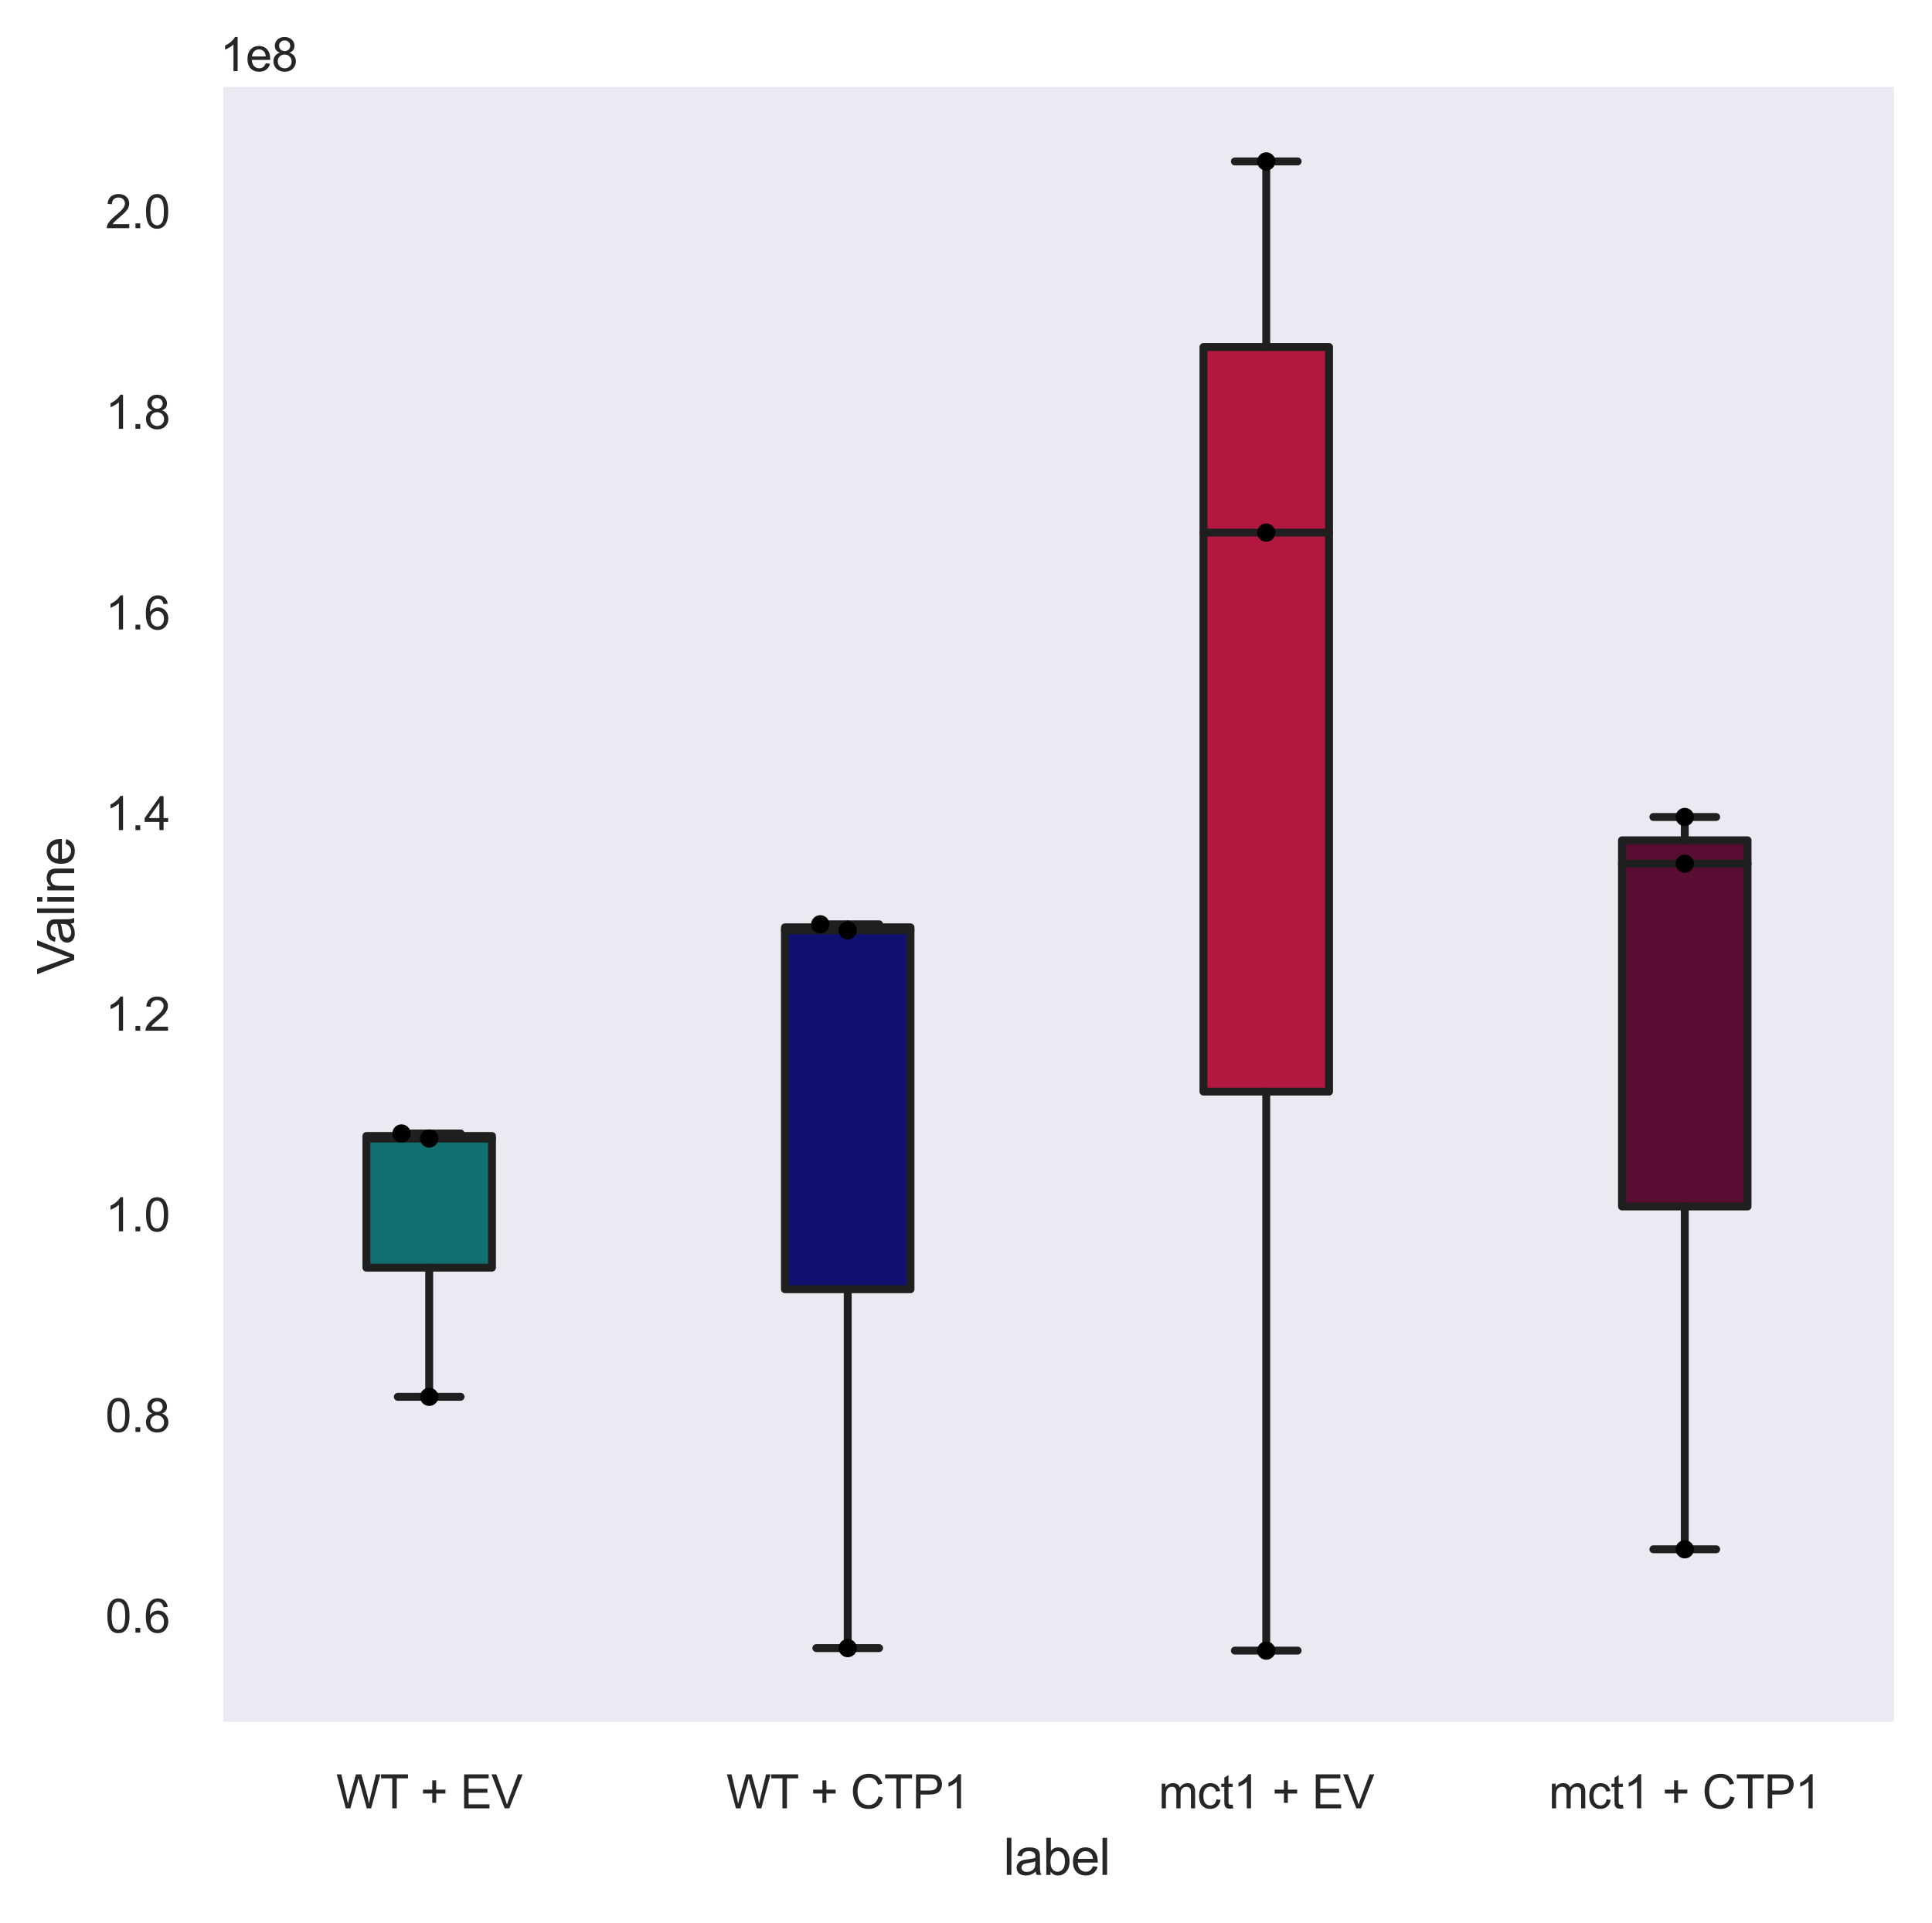 <?xml version="1.0" encoding="utf-8" standalone="no"?>
<!DOCTYPE svg PUBLIC "-//W3C//DTD SVG 1.1//EN"
  "http://www.w3.org/Graphics/SVG/1.1/DTD/svg11.dtd">
<svg height="364.79pt" version="1.1" viewBox="0 0 366.425 364.79" width="366.425pt" xmlns="http://www.w3.org/2000/svg" xmlns:xlink="http://www.w3.org/1999/xlink">
 <defs>
  <style type="text/css">*{stroke-linecap:butt;stroke-linejoin:round;}</style>
 </defs>
 <g id="figure_1">
  <g id="patch_1">
   <path d="M 0 364.79 
L 366.425 364.79 
L 366.425 0 
L 0 0 
z
" style="fill:#ffffff;"/>
  </g>
  <g id="axes_1">
   <g id="patch_2">
    <path d="M 41.712 327.263 
L 359.226 327.263 
L 359.226 16.499 
L 41.712 16.499 
z
" style="fill:#eaeaf2;"/>
   </g>
   <g id="matplotlib.axis_1">
    <g id="xtick_1">
     <g id="text_1">
      <!-- WT + EV -->
      <g style="fill:#262626;" transform="translate(63.753 343.062)scale(0.088 -0.088)">
       <defs>
        <path d="M 1294 0 
L 78 4581 
L 700 4581 
L 1397 1578 
Q 1509 1106 1591 641 
Q 1766 1375 1797 1488 
L 2669 4581 
L 3400 4581 
L 4056 2263 
Q 4303 1400 4413 641 
Q 4500 1075 4641 1638 
L 5359 4581 
L 5969 4581 
L 4713 0 
L 4128 0 
L 3163 3491 
Q 3041 3928 3019 4028 
Q 2947 3713 2884 3491 
L 1913 0 
L 1294 0 
z
" id="ArialMT-57" transform="scale(0.016)"/>
        <path d="M 1659 0 
L 1659 4041 
L 150 4041 
L 150 4581 
L 3781 4581 
L 3781 4041 
L 2266 4041 
L 2266 0 
L 1659 0 
z
" id="ArialMT-54" transform="scale(0.016)"/>
        <path id="ArialMT-20" transform="scale(0.016)"/>
        <path d="M 1603 741 
L 1603 1997 
L 356 1997 
L 356 2522 
L 1603 2522 
L 1603 3769 
L 2134 3769 
L 2134 2522 
L 3381 2522 
L 3381 1997 
L 2134 1997 
L 2134 741 
L 1603 741 
z
" id="ArialMT-2b" transform="scale(0.016)"/>
        <path d="M 506 0 
L 506 4581 
L 3819 4581 
L 3819 4041 
L 1113 4041 
L 1113 2638 
L 3647 2638 
L 3647 2100 
L 1113 2100 
L 1113 541 
L 3925 541 
L 3925 0 
L 506 0 
z
" id="ArialMT-45" transform="scale(0.016)"/>
        <path d="M 1803 0 
L 28 4581 
L 684 4581 
L 1875 1253 
Q 2019 853 2116 503 
Q 2222 878 2363 1253 
L 3600 4581 
L 4219 4581 
L 2425 0 
L 1803 0 
z
" id="ArialMT-56" transform="scale(0.016)"/>
       </defs>
       <use xlink:href="#ArialMT-57"/>
       <use x="94.385" xlink:href="#ArialMT-54"/>
       <use x="153.719" xlink:href="#ArialMT-20"/>
       <use x="181.502" xlink:href="#ArialMT-2b"/>
       <use x="239.9" xlink:href="#ArialMT-20"/>
       <use x="267.684" xlink:href="#ArialMT-45"/>
       <use x="334.383" xlink:href="#ArialMT-56"/>
      </g>
     </g>
    </g>
    <g id="xtick_2">
     <g id="text_2">
      <!-- WT + CTP1 -->
      <g style="fill:#262626;" transform="translate(137.754 343.062)scale(0.088 -0.088)">
       <defs>
        <path d="M 3763 1606 
L 4369 1453 
Q 4178 706 3683 314 
Q 3188 -78 2472 -78 
Q 1731 -78 1267 223 
Q 803 525 561 1097 
Q 319 1669 319 2325 
Q 319 3041 592 3573 
Q 866 4106 1370 4382 
Q 1875 4659 2481 4659 
Q 3169 4659 3637 4309 
Q 4106 3959 4291 3325 
L 3694 3184 
Q 3534 3684 3231 3912 
Q 2928 4141 2469 4141 
Q 1941 4141 1586 3887 
Q 1231 3634 1087 3207 
Q 944 2781 944 2328 
Q 944 1744 1114 1308 
Q 1284 872 1643 656 
Q 2003 441 2422 441 
Q 2931 441 3284 734 
Q 3638 1028 3763 1606 
z
" id="ArialMT-43" transform="scale(0.016)"/>
        <path d="M 494 0 
L 494 4581 
L 2222 4581 
Q 2678 4581 2919 4538 
Q 3256 4481 3484 4323 
Q 3713 4166 3852 3881 
Q 3991 3597 3991 3256 
Q 3991 2672 3619 2267 
Q 3247 1863 2275 1863 
L 1100 1863 
L 1100 0 
L 494 0 
z
M 1100 2403 
L 2284 2403 
Q 2872 2403 3119 2622 
Q 3366 2841 3366 3238 
Q 3366 3525 3220 3729 
Q 3075 3934 2838 4000 
Q 2684 4041 2272 4041 
L 1100 4041 
L 1100 2403 
z
" id="ArialMT-50" transform="scale(0.016)"/>
        <path d="M 2384 0 
L 1822 0 
L 1822 3584 
Q 1619 3391 1289 3197 
Q 959 3003 697 2906 
L 697 3450 
Q 1169 3672 1522 3987 
Q 1875 4303 2022 4600 
L 2384 4600 
L 2384 0 
z
" id="ArialMT-31" transform="scale(0.016)"/>
       </defs>
       <use xlink:href="#ArialMT-57"/>
       <use x="94.385" xlink:href="#ArialMT-54"/>
       <use x="153.719" xlink:href="#ArialMT-20"/>
       <use x="181.502" xlink:href="#ArialMT-2b"/>
       <use x="239.9" xlink:href="#ArialMT-20"/>
       <use x="267.684" xlink:href="#ArialMT-43"/>
       <use x="339.9" xlink:href="#ArialMT-54"/>
       <use x="400.984" xlink:href="#ArialMT-50"/>
       <use x="467.684" xlink:href="#ArialMT-31"/>
      </g>
     </g>
    </g>
    <g id="xtick_3">
     <g id="text_3">
      <!-- mct1 + EV -->
      <g style="fill:#262626;" transform="translate(219.739 343.062)scale(0.088 -0.088)">
       <defs>
        <path d="M 422 0 
L 422 3319 
L 925 3319 
L 925 2853 
Q 1081 3097 1340 3245 
Q 1600 3394 1931 3394 
Q 2300 3394 2536 3241 
Q 2772 3088 2869 2813 
Q 3263 3394 3894 3394 
Q 4388 3394 4653 3120 
Q 4919 2847 4919 2278 
L 4919 0 
L 4359 0 
L 4359 2091 
Q 4359 2428 4304 2576 
Q 4250 2725 4106 2815 
Q 3963 2906 3769 2906 
Q 3419 2906 3187 2673 
Q 2956 2441 2956 1928 
L 2956 0 
L 2394 0 
L 2394 2156 
Q 2394 2531 2256 2718 
Q 2119 2906 1806 2906 
Q 1569 2906 1367 2781 
Q 1166 2656 1075 2415 
Q 984 2175 984 1722 
L 984 0 
L 422 0 
z
" id="ArialMT-6d" transform="scale(0.016)"/>
        <path d="M 2588 1216 
L 3141 1144 
Q 3050 572 2676 248 
Q 2303 -75 1759 -75 
Q 1078 -75 664 370 
Q 250 816 250 1647 
Q 250 2184 428 2587 
Q 606 2991 970 3192 
Q 1334 3394 1763 3394 
Q 2303 3394 2647 3120 
Q 2991 2847 3088 2344 
L 2541 2259 
Q 2463 2594 2264 2762 
Q 2066 2931 1784 2931 
Q 1359 2931 1093 2626 
Q 828 2322 828 1663 
Q 828 994 1084 691 
Q 1341 388 1753 388 
Q 2084 388 2306 591 
Q 2528 794 2588 1216 
z
" id="ArialMT-63" transform="scale(0.016)"/>
        <path d="M 1650 503 
L 1731 6 
Q 1494 -44 1306 -44 
Q 1000 -44 831 53 
Q 663 150 594 308 
Q 525 466 525 972 
L 525 2881 
L 113 2881 
L 113 3319 
L 525 3319 
L 525 4141 
L 1084 4478 
L 1084 3319 
L 1650 3319 
L 1650 2881 
L 1084 2881 
L 1084 941 
Q 1084 700 1114 631 
Q 1144 563 1211 522 
Q 1278 481 1403 481 
Q 1497 481 1650 503 
z
" id="ArialMT-74" transform="scale(0.016)"/>
       </defs>
       <use xlink:href="#ArialMT-6d"/>
       <use x="83.301" xlink:href="#ArialMT-63"/>
       <use x="133.301" xlink:href="#ArialMT-74"/>
       <use x="161.084" xlink:href="#ArialMT-31"/>
       <use x="216.699" xlink:href="#ArialMT-20"/>
       <use x="244.482" xlink:href="#ArialMT-2b"/>
       <use x="302.881" xlink:href="#ArialMT-20"/>
       <use x="330.664" xlink:href="#ArialMT-45"/>
       <use x="397.363" xlink:href="#ArialMT-56"/>
      </g>
     </g>
    </g>
    <g id="xtick_4">
     <g id="text_4">
      <!-- mct1 + CTP1 -->
      <g style="fill:#262626;" transform="translate(293.741 343.062)scale(0.088 -0.088)">
       <use xlink:href="#ArialMT-6d"/>
       <use x="83.301" xlink:href="#ArialMT-63"/>
       <use x="133.301" xlink:href="#ArialMT-74"/>
       <use x="161.084" xlink:href="#ArialMT-31"/>
       <use x="216.699" xlink:href="#ArialMT-20"/>
       <use x="244.482" xlink:href="#ArialMT-2b"/>
       <use x="302.881" xlink:href="#ArialMT-20"/>
       <use x="330.664" xlink:href="#ArialMT-43"/>
       <use x="402.881" xlink:href="#ArialMT-54"/>
       <use x="463.965" xlink:href="#ArialMT-50"/>
       <use x="530.664" xlink:href="#ArialMT-31"/>
      </g>
     </g>
    </g>
    <g id="text_5">
     <!-- label -->
     <g style="fill:#262626;" transform="translate(190.328 355.682)scale(0.096 -0.096)">
      <defs>
       <path d="M 409 0 
L 409 4581 
L 972 4581 
L 972 0 
L 409 0 
z
" id="ArialMT-6c" transform="scale(0.016)"/>
       <path d="M 2588 409 
Q 2275 144 1986 34 
Q 1697 -75 1366 -75 
Q 819 -75 525 192 
Q 231 459 231 875 
Q 231 1119 342 1320 
Q 453 1522 633 1644 
Q 813 1766 1038 1828 
Q 1203 1872 1538 1913 
Q 2219 1994 2541 2106 
Q 2544 2222 2544 2253 
Q 2544 2597 2384 2738 
Q 2169 2928 1744 2928 
Q 1347 2928 1158 2789 
Q 969 2650 878 2297 
L 328 2372 
Q 403 2725 575 2942 
Q 747 3159 1072 3276 
Q 1397 3394 1825 3394 
Q 2250 3394 2515 3294 
Q 2781 3194 2906 3042 
Q 3031 2891 3081 2659 
Q 3109 2516 3109 2141 
L 3109 1391 
Q 3109 606 3145 398 
Q 3181 191 3288 0 
L 2700 0 
Q 2613 175 2588 409 
z
M 2541 1666 
Q 2234 1541 1622 1453 
Q 1275 1403 1131 1340 
Q 988 1278 909 1158 
Q 831 1038 831 891 
Q 831 666 1001 516 
Q 1172 366 1500 366 
Q 1825 366 2078 508 
Q 2331 650 2450 897 
Q 2541 1088 2541 1459 
L 2541 1666 
z
" id="ArialMT-61" transform="scale(0.016)"/>
       <path d="M 941 0 
L 419 0 
L 419 4581 
L 981 4581 
L 981 2947 
Q 1338 3394 1891 3394 
Q 2197 3394 2470 3270 
Q 2744 3147 2920 2923 
Q 3097 2700 3197 2384 
Q 3297 2069 3297 1709 
Q 3297 856 2875 390 
Q 2453 -75 1863 -75 
Q 1275 -75 941 416 
L 941 0 
z
M 934 1684 
Q 934 1088 1097 822 
Q 1363 388 1816 388 
Q 2184 388 2453 708 
Q 2722 1028 2722 1663 
Q 2722 2313 2464 2622 
Q 2206 2931 1841 2931 
Q 1472 2931 1203 2611 
Q 934 2291 934 1684 
z
" id="ArialMT-62" transform="scale(0.016)"/>
       <path d="M 2694 1069 
L 3275 997 
Q 3138 488 2766 206 
Q 2394 -75 1816 -75 
Q 1088 -75 661 373 
Q 234 822 234 1631 
Q 234 2469 665 2931 
Q 1097 3394 1784 3394 
Q 2450 3394 2872 2941 
Q 3294 2488 3294 1666 
Q 3294 1616 3291 1516 
L 816 1516 
Q 847 969 1125 678 
Q 1403 388 1819 388 
Q 2128 388 2347 550 
Q 2566 713 2694 1069 
z
M 847 1978 
L 2700 1978 
Q 2663 2397 2488 2606 
Q 2219 2931 1791 2931 
Q 1403 2931 1139 2672 
Q 875 2413 847 1978 
z
" id="ArialMT-65" transform="scale(0.016)"/>
      </defs>
      <use xlink:href="#ArialMT-6c"/>
      <use x="22.217" xlink:href="#ArialMT-61"/>
      <use x="77.832" xlink:href="#ArialMT-62"/>
      <use x="133.447" xlink:href="#ArialMT-65"/>
      <use x="189.062" xlink:href="#ArialMT-6c"/>
     </g>
    </g>
   </g>
   <g id="matplotlib.axis_2">
    <g id="ytick_1">
     <g id="text_6">
      <!-- 0.6 -->
      <g style="fill:#262626;" transform="translate(19.98 309.721)scale(0.088 -0.088)">
       <defs>
        <path d="M 266 2259 
Q 266 3072 433 3567 
Q 600 4063 929 4331 
Q 1259 4600 1759 4600 
Q 2128 4600 2406 4451 
Q 2684 4303 2865 4023 
Q 3047 3744 3150 3342 
Q 3253 2941 3253 2259 
Q 3253 1453 3087 958 
Q 2922 463 2592 192 
Q 2263 -78 1759 -78 
Q 1097 -78 719 397 
Q 266 969 266 2259 
z
M 844 2259 
Q 844 1131 1108 757 
Q 1372 384 1759 384 
Q 2147 384 2411 759 
Q 2675 1134 2675 2259 
Q 2675 3391 2411 3762 
Q 2147 4134 1753 4134 
Q 1366 4134 1134 3806 
Q 844 3388 844 2259 
z
" id="ArialMT-30" transform="scale(0.016)"/>
        <path d="M 581 0 
L 581 641 
L 1222 641 
L 1222 0 
L 581 0 
z
" id="ArialMT-2e" transform="scale(0.016)"/>
        <path d="M 3184 3459 
L 2625 3416 
Q 2550 3747 2413 3897 
Q 2184 4138 1850 4138 
Q 1581 4138 1378 3988 
Q 1113 3794 959 3422 
Q 806 3050 800 2363 
Q 1003 2672 1297 2822 
Q 1591 2972 1913 2972 
Q 2475 2972 2870 2558 
Q 3266 2144 3266 1488 
Q 3266 1056 3080 686 
Q 2894 316 2569 119 
Q 2244 -78 1831 -78 
Q 1128 -78 684 439 
Q 241 956 241 2144 
Q 241 3472 731 4075 
Q 1159 4600 1884 4600 
Q 2425 4600 2770 4297 
Q 3116 3994 3184 3459 
z
M 888 1484 
Q 888 1194 1011 928 
Q 1134 663 1356 523 
Q 1578 384 1822 384 
Q 2178 384 2434 671 
Q 2691 959 2691 1453 
Q 2691 1928 2437 2201 
Q 2184 2475 1800 2475 
Q 1419 2475 1153 2201 
Q 888 1928 888 1484 
z
" id="ArialMT-36" transform="scale(0.016)"/>
       </defs>
       <use xlink:href="#ArialMT-30"/>
       <use x="55.615" xlink:href="#ArialMT-2e"/>
       <use x="83.398" xlink:href="#ArialMT-36"/>
      </g>
     </g>
    </g>
    <g id="ytick_2">
     <g id="text_7">
      <!-- 0.8 -->
      <g style="fill:#262626;" transform="translate(19.98 271.659)scale(0.088 -0.088)">
       <defs>
        <path d="M 1131 2484 
Q 781 2613 612 2850 
Q 444 3088 444 3419 
Q 444 3919 803 4259 
Q 1163 4600 1759 4600 
Q 2359 4600 2725 4251 
Q 3091 3903 3091 3403 
Q 3091 3084 2923 2848 
Q 2756 2613 2416 2484 
Q 2838 2347 3058 2040 
Q 3278 1734 3278 1309 
Q 3278 722 2862 322 
Q 2447 -78 1769 -78 
Q 1091 -78 675 323 
Q 259 725 259 1325 
Q 259 1772 486 2073 
Q 713 2375 1131 2484 
z
M 1019 3438 
Q 1019 3113 1228 2906 
Q 1438 2700 1772 2700 
Q 2097 2700 2305 2904 
Q 2513 3109 2513 3406 
Q 2513 3716 2298 3927 
Q 2084 4138 1766 4138 
Q 1444 4138 1231 3931 
Q 1019 3725 1019 3438 
z
M 838 1322 
Q 838 1081 952 856 
Q 1066 631 1291 507 
Q 1516 384 1775 384 
Q 2178 384 2440 643 
Q 2703 903 2703 1303 
Q 2703 1709 2433 1975 
Q 2163 2241 1756 2241 
Q 1359 2241 1098 1978 
Q 838 1716 838 1322 
z
" id="ArialMT-38" transform="scale(0.016)"/>
       </defs>
       <use xlink:href="#ArialMT-30"/>
       <use x="55.615" xlink:href="#ArialMT-2e"/>
       <use x="83.398" xlink:href="#ArialMT-38"/>
      </g>
     </g>
    </g>
    <g id="ytick_3">
     <g id="text_8">
      <!-- 1.0 -->
      <g style="fill:#262626;" transform="translate(19.98 233.598)scale(0.088 -0.088)">
       <use xlink:href="#ArialMT-31"/>
       <use x="55.615" xlink:href="#ArialMT-2e"/>
       <use x="83.398" xlink:href="#ArialMT-30"/>
      </g>
     </g>
    </g>
    <g id="ytick_4">
     <g id="text_9">
      <!-- 1.2 -->
      <g style="fill:#262626;" transform="translate(19.98 195.536)scale(0.088 -0.088)">
       <defs>
        <path d="M 3222 541 
L 3222 0 
L 194 0 
Q 188 203 259 391 
Q 375 700 629 1000 
Q 884 1300 1366 1694 
Q 2113 2306 2375 2664 
Q 2638 3022 2638 3341 
Q 2638 3675 2398 3904 
Q 2159 4134 1775 4134 
Q 1369 4134 1125 3890 
Q 881 3647 878 3216 
L 300 3275 
Q 359 3922 746 4261 
Q 1134 4600 1788 4600 
Q 2447 4600 2831 4234 
Q 3216 3869 3216 3328 
Q 3216 3053 3103 2787 
Q 2991 2522 2730 2228 
Q 2469 1934 1863 1422 
Q 1356 997 1212 845 
Q 1069 694 975 541 
L 3222 541 
z
" id="ArialMT-32" transform="scale(0.016)"/>
       </defs>
       <use xlink:href="#ArialMT-31"/>
       <use x="55.615" xlink:href="#ArialMT-2e"/>
       <use x="83.398" xlink:href="#ArialMT-32"/>
      </g>
     </g>
    </g>
    <g id="ytick_5">
     <g id="text_10">
      <!-- 1.4 -->
      <g style="fill:#262626;" transform="translate(19.98 157.474)scale(0.088 -0.088)">
       <defs>
        <path d="M 2069 0 
L 2069 1097 
L 81 1097 
L 81 1613 
L 2172 4581 
L 2631 4581 
L 2631 1613 
L 3250 1613 
L 3250 1097 
L 2631 1097 
L 2631 0 
L 2069 0 
z
M 2069 1613 
L 2069 3678 
L 634 1613 
L 2069 1613 
z
" id="ArialMT-34" transform="scale(0.016)"/>
       </defs>
       <use xlink:href="#ArialMT-31"/>
       <use x="55.615" xlink:href="#ArialMT-2e"/>
       <use x="83.398" xlink:href="#ArialMT-34"/>
      </g>
     </g>
    </g>
    <g id="ytick_6">
     <g id="text_11">
      <!-- 1.6 -->
      <g style="fill:#262626;" transform="translate(19.98 119.413)scale(0.088 -0.088)">
       <use xlink:href="#ArialMT-31"/>
       <use x="55.615" xlink:href="#ArialMT-2e"/>
       <use x="83.398" xlink:href="#ArialMT-36"/>
      </g>
     </g>
    </g>
    <g id="ytick_7">
     <g id="text_12">
      <!-- 1.8 -->
      <g style="fill:#262626;" transform="translate(19.98 81.351)scale(0.088 -0.088)">
       <use xlink:href="#ArialMT-31"/>
       <use x="55.615" xlink:href="#ArialMT-2e"/>
       <use x="83.398" xlink:href="#ArialMT-38"/>
      </g>
     </g>
    </g>
    <g id="ytick_8">
     <g id="text_13">
      <!-- 2.0 -->
      <g style="fill:#262626;" transform="translate(19.98 43.289)scale(0.088 -0.088)">
       <use xlink:href="#ArialMT-32"/>
       <use x="55.615" xlink:href="#ArialMT-2e"/>
       <use x="83.398" xlink:href="#ArialMT-30"/>
      </g>
     </g>
    </g>
    <g id="text_14">
     <!-- Valine -->
     <g style="fill:#262626;" transform="translate(14.072 184.869)rotate(-90)scale(0.096 -0.096)">
      <defs>
       <path d="M 425 3934 
L 425 4581 
L 988 4581 
L 988 3934 
L 425 3934 
z
M 425 0 
L 425 3319 
L 988 3319 
L 988 0 
L 425 0 
z
" id="ArialMT-69" transform="scale(0.016)"/>
       <path d="M 422 0 
L 422 3319 
L 928 3319 
L 928 2847 
Q 1294 3394 1984 3394 
Q 2284 3394 2536 3286 
Q 2788 3178 2913 3003 
Q 3038 2828 3088 2588 
Q 3119 2431 3119 2041 
L 3119 0 
L 2556 0 
L 2556 2019 
Q 2556 2363 2490 2533 
Q 2425 2703 2258 2804 
Q 2091 2906 1866 2906 
Q 1506 2906 1245 2678 
Q 984 2450 984 1813 
L 984 0 
L 422 0 
z
" id="ArialMT-6e" transform="scale(0.016)"/>
      </defs>
      <use xlink:href="#ArialMT-56"/>
      <use x="59.324" xlink:href="#ArialMT-61"/>
      <use x="114.939" xlink:href="#ArialMT-6c"/>
      <use x="137.156" xlink:href="#ArialMT-69"/>
      <use x="159.373" xlink:href="#ArialMT-6e"/>
      <use x="214.988" xlink:href="#ArialMT-65"/>
     </g>
    </g>
    <g id="text_15">
     <!-- 1e8 -->
     <g style="fill:#262626;" transform="translate(41.712 13.499)scale(0.088 -0.088)">
      <use xlink:href="#ArialMT-31"/>
      <use x="55.615" xlink:href="#ArialMT-65"/>
      <use x="111.23" xlink:href="#ArialMT-38"/>
     </g>
    </g>
   </g>
   <g id="patch_3">
    <path clip-path="url(#p66496d4ea6)" d="M 69.494 240.487 
L 93.308 240.487 
L 93.308 215.509 
L 69.494 215.509 
L 69.494 240.487 
z
" style="fill:#107070;stroke:#1f1f1f;stroke-linejoin:miter;stroke-width:1.5;"/>
   </g>
   <g id="patch_4">
    <path clip-path="url(#p66496d4ea6)" d="M 148.872 244.579 
L 172.686 244.579 
L 172.686 175.925 
L 148.872 175.925 
L 148.872 244.579 
z
" style="fill:#101070;stroke:#1f1f1f;stroke-linejoin:miter;stroke-width:1.5;"/>
   </g>
   <g id="patch_5">
    <path clip-path="url(#p66496d4ea6)" d="M 228.251 207.088 
L 252.065 207.088 
L 252.065 65.832 
L 228.251 65.832 
L 228.251 207.088 
z
" style="fill:#b31940;stroke:#1f1f1f;stroke-linejoin:miter;stroke-width:1.5;"/>
   </g>
   <g id="patch_6">
    <path clip-path="url(#p66496d4ea6)" d="M 307.629 228.878 
L 331.443 228.878 
L 331.443 159.416 
L 307.629 159.416 
L 307.629 228.878 
z
" style="fill:#590d33;stroke:#1f1f1f;stroke-linejoin:miter;stroke-width:1.5;"/>
   </g>
   <g id="line2d_1">
    <path clip-path="url(#p66496d4ea6)" d="M 81.401 240.487 
L 81.401 264.989 
" style="fill:none;stroke:#1f1f1f;stroke-linecap:round;stroke-width:1.5;"/>
   </g>
   <g id="line2d_2">
    <path clip-path="url(#p66496d4ea6)" d="M 81.401 215.509 
L 81.401 215.033 
" style="fill:none;stroke:#1f1f1f;stroke-linecap:round;stroke-width:1.5;"/>
   </g>
   <g id="line2d_3">
    <path clip-path="url(#p66496d4ea6)" d="M 75.447 264.989 
L 87.354 264.989 
" style="fill:none;stroke:#1f1f1f;stroke-linecap:round;stroke-width:1.5;"/>
   </g>
   <g id="line2d_4">
    <path clip-path="url(#p66496d4ea6)" d="M 75.447 215.033 
L 87.354 215.033 
" style="fill:none;stroke:#1f1f1f;stroke-linecap:round;stroke-width:1.5;"/>
   </g>
   <g id="line2d_5"/>
   <g id="line2d_6">
    <path clip-path="url(#p66496d4ea6)" d="M 160.779 244.579 
L 160.779 312.661 
" style="fill:none;stroke:#1f1f1f;stroke-linecap:round;stroke-width:1.5;"/>
   </g>
   <g id="line2d_7">
    <path clip-path="url(#p66496d4ea6)" d="M 160.779 175.925 
L 160.779 175.354 
" style="fill:none;stroke:#1f1f1f;stroke-linecap:round;stroke-width:1.5;"/>
   </g>
   <g id="line2d_8">
    <path clip-path="url(#p66496d4ea6)" d="M 154.826 312.661 
L 166.733 312.661 
" style="fill:none;stroke:#1f1f1f;stroke-linecap:round;stroke-width:1.5;"/>
   </g>
   <g id="line2d_9">
    <path clip-path="url(#p66496d4ea6)" d="M 154.826 175.354 
L 166.733 175.354 
" style="fill:none;stroke:#1f1f1f;stroke-linecap:round;stroke-width:1.5;"/>
   </g>
   <g id="line2d_10"/>
   <g id="line2d_11">
    <path clip-path="url(#p66496d4ea6)" d="M 240.158 207.088 
L 240.158 313.137 
" style="fill:none;stroke:#1f1f1f;stroke-linecap:round;stroke-width:1.5;"/>
   </g>
   <g id="line2d_12">
    <path clip-path="url(#p66496d4ea6)" d="M 240.158 65.832 
L 240.158 30.625 
" style="fill:none;stroke:#1f1f1f;stroke-linecap:round;stroke-width:1.5;"/>
   </g>
   <g id="line2d_13">
    <path clip-path="url(#p66496d4ea6)" d="M 234.204 313.137 
L 246.111 313.137 
" style="fill:none;stroke:#1f1f1f;stroke-linecap:round;stroke-width:1.5;"/>
   </g>
   <g id="line2d_14">
    <path clip-path="url(#p66496d4ea6)" d="M 234.204 30.625 
L 246.111 30.625 
" style="fill:none;stroke:#1f1f1f;stroke-linecap:round;stroke-width:1.5;"/>
   </g>
   <g id="line2d_15"/>
   <g id="line2d_16">
    <path clip-path="url(#p66496d4ea6)" d="M 319.536 228.878 
L 319.536 293.916 
" style="fill:none;stroke:#1f1f1f;stroke-linecap:round;stroke-width:1.5;"/>
   </g>
   <g id="line2d_17">
    <path clip-path="url(#p66496d4ea6)" d="M 319.536 159.416 
L 319.536 154.991 
" style="fill:none;stroke:#1f1f1f;stroke-linecap:round;stroke-width:1.5;"/>
   </g>
   <g id="line2d_18">
    <path clip-path="url(#p66496d4ea6)" d="M 313.583 293.916 
L 325.49 293.916 
" style="fill:none;stroke:#1f1f1f;stroke-linecap:round;stroke-width:1.5;"/>
   </g>
   <g id="line2d_19">
    <path clip-path="url(#p66496d4ea6)" d="M 313.583 154.991 
L 325.49 154.991 
" style="fill:none;stroke:#1f1f1f;stroke-linecap:round;stroke-width:1.5;"/>
   </g>
   <g id="line2d_20"/>
   <g id="line2d_21">
    <path clip-path="url(#p66496d4ea6)" d="M 69.494 215.985 
L 93.308 215.985 
" style="fill:none;stroke:#1f1f1f;stroke-linecap:round;stroke-width:1.5;"/>
   </g>
   <g id="line2d_22">
    <path clip-path="url(#p66496d4ea6)" d="M 148.872 176.496 
L 172.686 176.496 
" style="fill:none;stroke:#1f1f1f;stroke-linecap:round;stroke-width:1.5;"/>
   </g>
   <g id="line2d_23">
    <path clip-path="url(#p66496d4ea6)" d="M 228.251 101.039 
L 252.065 101.039 
" style="fill:none;stroke:#1f1f1f;stroke-linecap:round;stroke-width:1.5;"/>
   </g>
   <g id="line2d_24">
    <path clip-path="url(#p66496d4ea6)" d="M 307.629 163.84 
L 331.443 163.84 
" style="fill:none;stroke:#1f1f1f;stroke-linecap:round;stroke-width:1.5;"/>
   </g>
   <g id="patch_7">
    <path d="M 41.712 327.263 
L 41.712 16.499 
" style="fill:none;stroke:#ffffff;stroke-linecap:square;stroke-linejoin:miter;stroke-width:1.25;"/>
   </g>
   <g id="patch_8">
    <path d="M 41.712 327.263 
L 359.226 327.263 
" style="fill:none;stroke:#ffffff;stroke-linecap:square;stroke-linejoin:miter;stroke-width:1.25;"/>
   </g>
   <g id="PathCollection_1">
    <defs>
     <path d="M 0 1.732 
C 0.459 1.732 0.9 1.55 1.225 1.225 
C 1.55 0.9 1.732 0.459 1.732 -0 
C 1.732 -0.459 1.55 -0.9 1.225 -1.225 
C 0.9 -1.55 0.459 -1.732 0 -1.732 
C -0.459 -1.732 -0.9 -1.55 -1.225 -1.225 
C -1.55 -0.9 -1.732 -0.459 -1.732 0 
C -1.732 0.459 -1.55 0.9 -1.225 1.225 
C -0.9 1.55 -0.459 1.732 0 1.732 
z
" id="C0_0_d2f1233dc4"/>
    </defs>
    <g clip-path="url(#p66496d4ea6)">
     <use x="81.401" xlink:href="#C0_0_d2f1233dc4" y="264.989"/>
    </g>
    <g clip-path="url(#p66496d4ea6)">
     <use x="81.401" xlink:href="#C0_0_d2f1233dc4" y="215.985"/>
    </g>
    <g clip-path="url(#p66496d4ea6)">
     <use x="76.149" xlink:href="#C0_0_d2f1233dc4" y="215.033"/>
    </g>
   </g>
   <g id="PathCollection_2">
    <defs>
     <path d="M 0 1.732 
C 0.459 1.732 0.9 1.55 1.225 1.225 
C 1.55 0.9 1.732 0.459 1.732 -0 
C 1.732 -0.459 1.55 -0.9 1.225 -1.225 
C 0.9 -1.55 0.459 -1.732 0 -1.732 
C -0.459 -1.732 -0.9 -1.55 -1.225 -1.225 
C -1.55 -0.9 -1.732 -0.459 -1.732 0 
C -1.732 0.459 -1.55 0.9 -1.225 1.225 
C -0.9 1.55 -0.459 1.732 0 1.732 
z
" id="C1_0_12e52bdd4c"/>
    </defs>
    <g clip-path="url(#p66496d4ea6)">
     <use x="160.779" xlink:href="#C1_0_12e52bdd4c" y="312.661"/>
    </g>
    <g clip-path="url(#p66496d4ea6)">
     <use x="160.779" xlink:href="#C1_0_12e52bdd4c" y="176.496"/>
    </g>
    <g clip-path="url(#p66496d4ea6)">
     <use x="155.574" xlink:href="#C1_0_12e52bdd4c" y="175.354"/>
    </g>
   </g>
   <g id="PathCollection_3">
    <defs>
     <path d="M 0 1.732 
C 0.459 1.732 0.9 1.55 1.225 1.225 
C 1.55 0.9 1.732 0.459 1.732 -0 
C 1.732 -0.459 1.55 -0.9 1.225 -1.225 
C 0.9 -1.55 0.459 -1.732 0 -1.732 
C -0.459 -1.732 -0.9 -1.55 -1.225 -1.225 
C -1.55 -0.9 -1.732 -0.459 -1.732 0 
C -1.732 0.459 -1.55 0.9 -1.225 1.225 
C -0.9 1.55 -0.459 1.732 0 1.732 
z
" id="C2_0_9aee70aeef"/>
    </defs>
    <g clip-path="url(#p66496d4ea6)">
     <use x="240.158" xlink:href="#C2_0_9aee70aeef" y="313.137"/>
    </g>
    <g clip-path="url(#p66496d4ea6)">
     <use x="240.158" xlink:href="#C2_0_9aee70aeef" y="101.039"/>
    </g>
    <g clip-path="url(#p66496d4ea6)">
     <use x="240.158" xlink:href="#C2_0_9aee70aeef" y="30.625"/>
    </g>
   </g>
   <g id="PathCollection_4">
    <defs>
     <path d="M 0 1.732 
C 0.459 1.732 0.9 1.55 1.225 1.225 
C 1.55 0.9 1.732 0.459 1.732 -0 
C 1.732 -0.459 1.55 -0.9 1.225 -1.225 
C 0.9 -1.55 0.459 -1.732 0 -1.732 
C -0.459 -1.732 -0.9 -1.55 -1.225 -1.225 
C -1.55 -0.9 -1.732 -0.459 -1.732 0 
C -1.732 0.459 -1.55 0.9 -1.225 1.225 
C -0.9 1.55 -0.459 1.732 0 1.732 
z
" id="C3_0_c4c1a3454e"/>
    </defs>
    <g clip-path="url(#p66496d4ea6)">
     <use x="319.536" xlink:href="#C3_0_c4c1a3454e" y="293.916"/>
    </g>
    <g clip-path="url(#p66496d4ea6)">
     <use x="319.536" xlink:href="#C3_0_c4c1a3454e" y="163.84"/>
    </g>
    <g clip-path="url(#p66496d4ea6)">
     <use x="319.536" xlink:href="#C3_0_c4c1a3454e" y="154.991"/>
    </g>
   </g>
  </g>
 </g>
 <defs>
  <clipPath id="p66496d4ea6">
   <rect height="310.764" width="317.514" x="41.712" y="16.499"/>
  </clipPath>
 </defs>
</svg>
